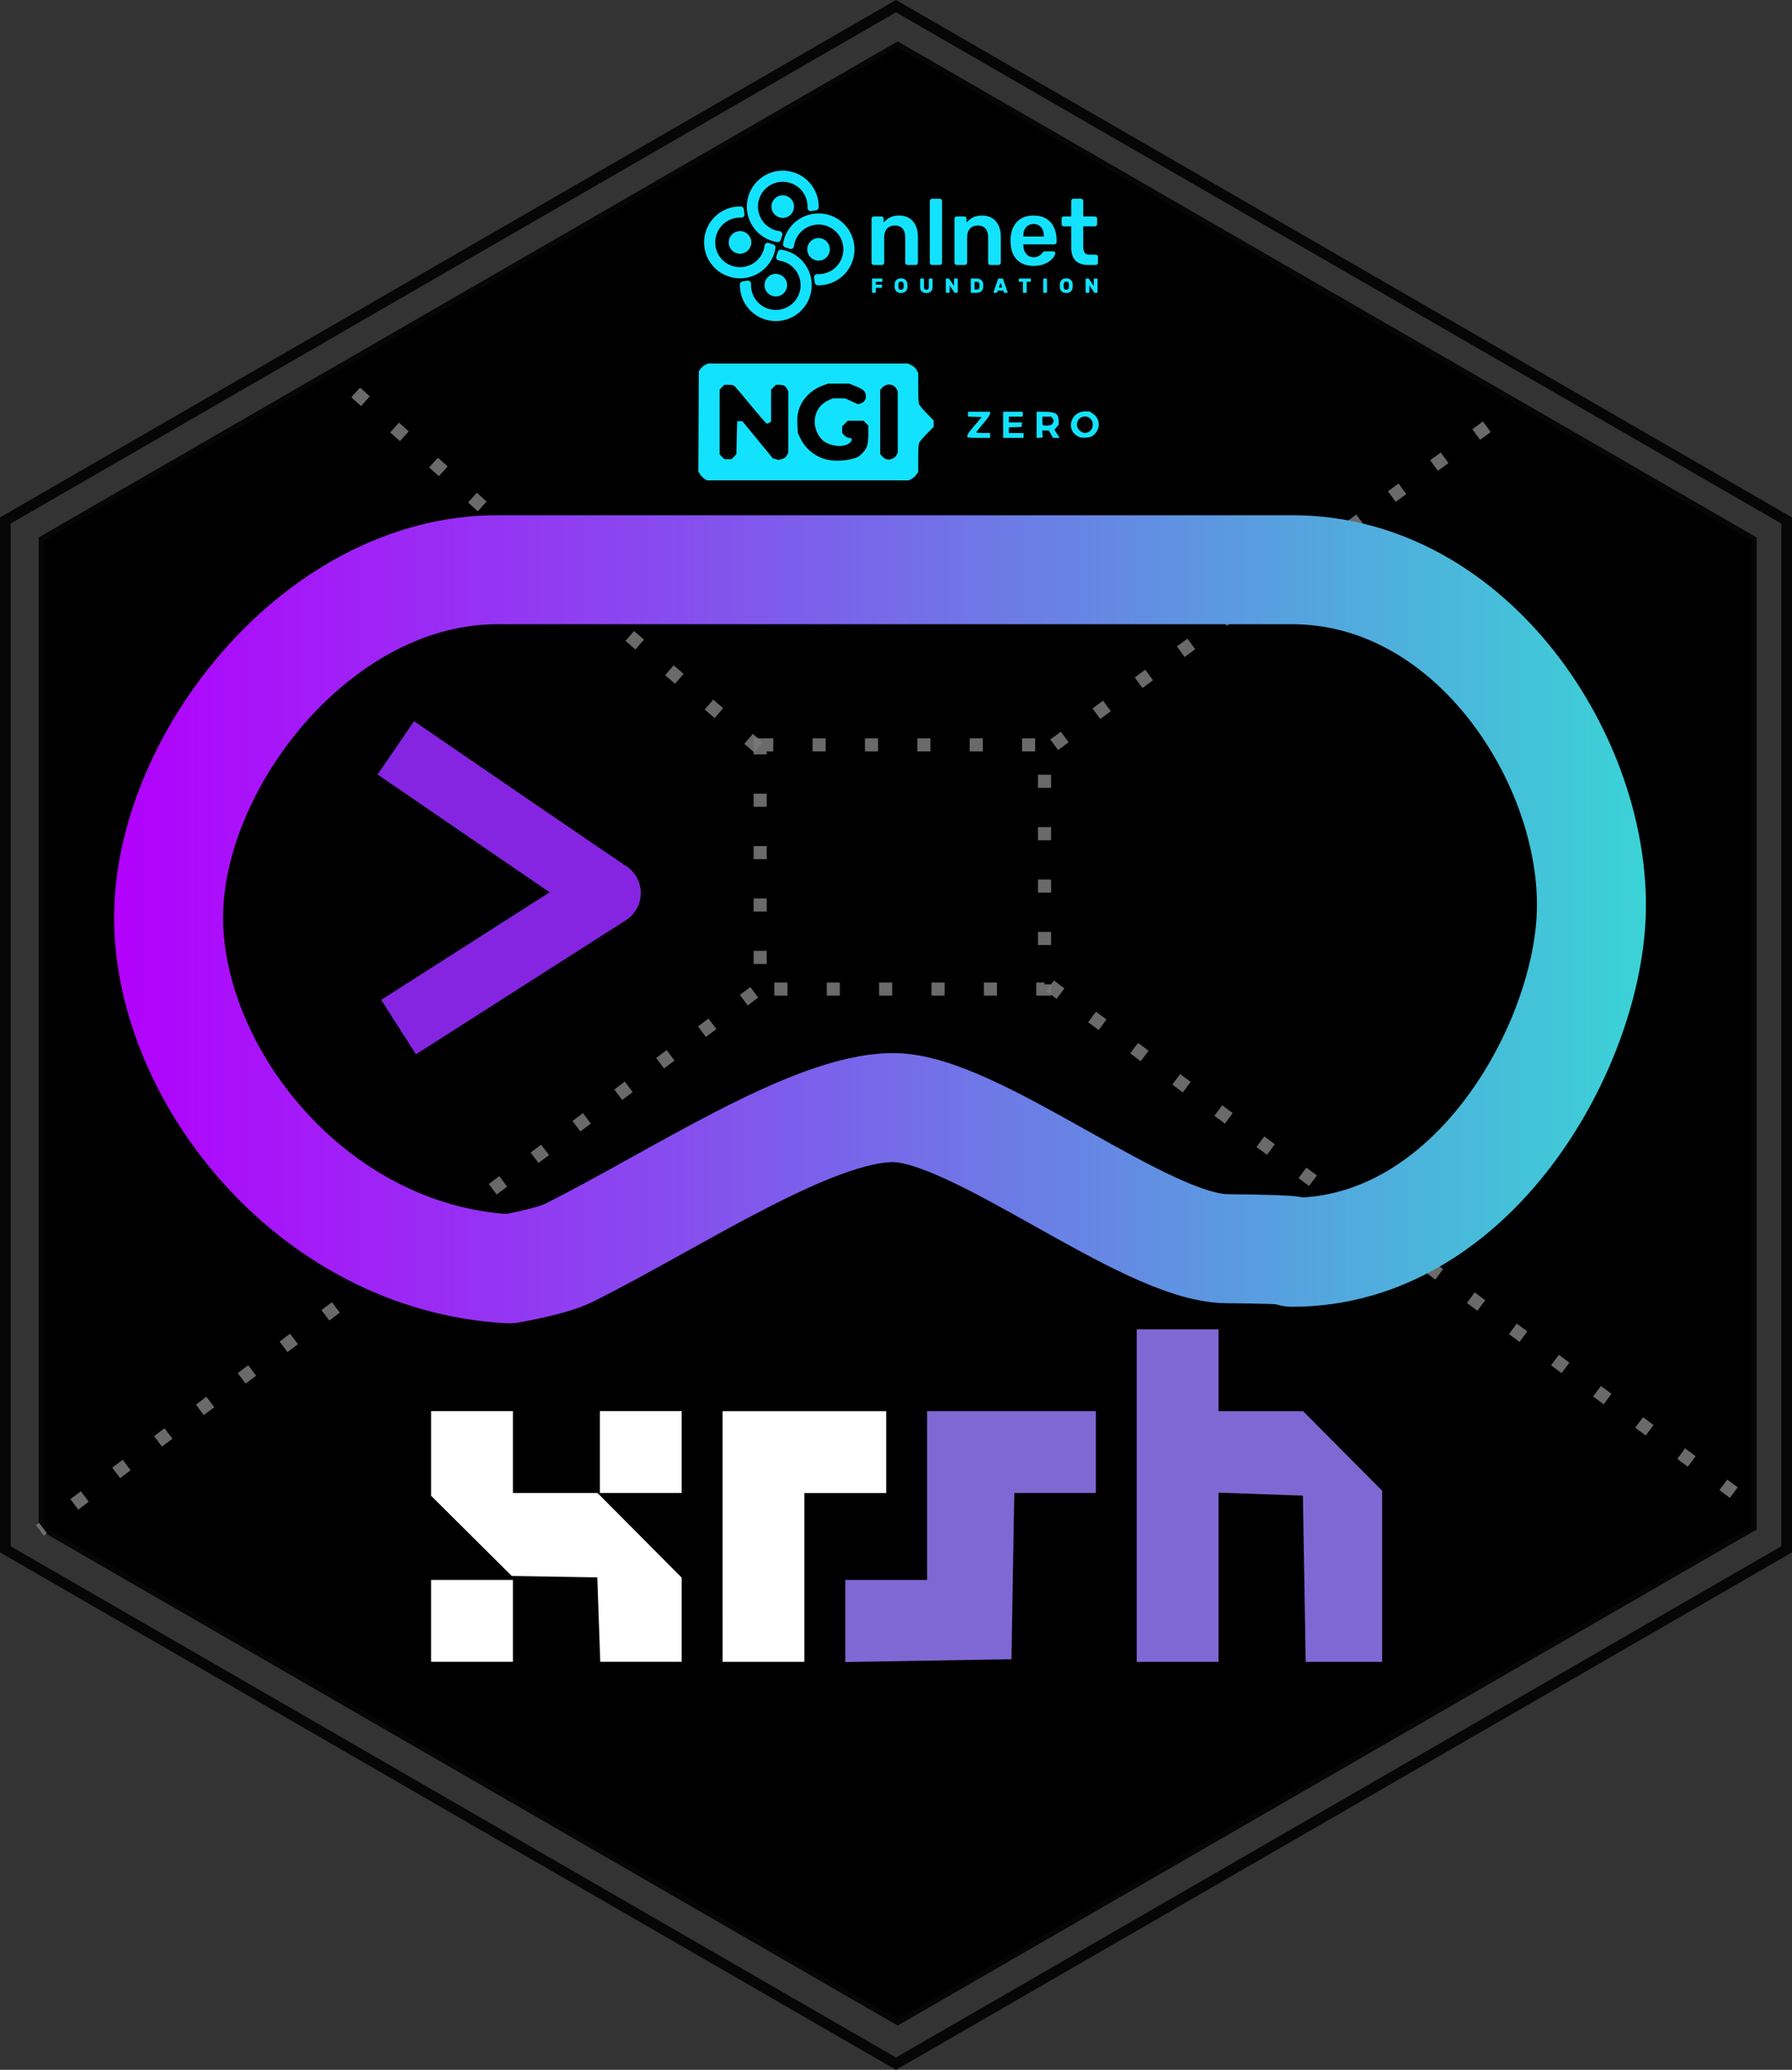 <?xml version="1.0" encoding="UTF-8"?>
<svg width="140.28mm" height="161.98mm" version="1.1" viewBox="0 0 140.28 161.98" xml:space="preserve" xmlns="http://www.w3.org/2000/svg" xmlns:xlink="http://www.w3.org/1999/xlink"><rect x="0" y="0" width="140.28" height="161.98" fill="#333333" stroke="none"/><defs><linearGradient id="linearGradient9" x1="37.171" x2="157.08" y1="102.79" y2="102.79" gradientUnits="userSpaceOnUse"><stop stop-color="#b400fe" stop-opacity=".993" offset="0"/><stop stop-color="#3ad3d6" offset="1"/></linearGradient></defs><g transform="translate(-28.237 -30.854)"><path d="m168.1 152.1-69.724 40.255-69.724-40.255 1e-6 -80.511 69.724-40.255 69.724 40.255z" fill="none" stroke="#000" stroke-linecap="square" stroke-opacity=".879" stroke-width=".834"/><path transform="matrix(.998 0 0 .998 -.996 1.271)" d="m166.66 149.34-66.957 38.657-66.957-38.657v-77.315l66.957-38.657 66.957 38.657z" stroke="#000" stroke-linecap="square" stroke-opacity=".879" stroke-width=".834"/><g fill="none"><path d="m59.222 89.378c16.333 11.203 16.648 11.364 16.648 11.364l-16.432 10.491" stroke="#972bff" stroke-linejoin="round" stroke-opacity=".879" stroke-width="5.055"/><g stroke="#797979" stroke-dasharray="1.025, 3.075" stroke-opacity=".879" stroke-width="1.025"><rect x="87.745" y="89.145" width="22.261" height="19.113" style="paint-order:normal"/><path d="m110.76 89.138 36.043-26.487" style="paint-order:normal"/><path d="m87.611 89.347-17.743-15.367-14.911-13.425" style="paint-order:normal"/><path d="m110.43 108 54.316 40.246" style="paint-order:normal"/><path d="m87.281 108.51-55.925 42.11" style="paint-order:normal"/></g><path d="m67.162 75.44h62.224c14.168 0 23.835 15.101 23.417 26.957-0.371 10.536-9.317 26.458-23.417 26.458 0 0 1.655-0.22-5.115-0.279-6.453-0.056-19.691-11.073-26.145-11.044-6.374 0.029-16.991 7.186-25.326 11.351-1.455 0.727-4.712 1.267-4.712 1.267-15.635-0.862-26.958-15.593-26.646-27.994 0.303-12.061 11.822-26.715 25.719-26.715z" stroke="url(#linearGradient9)" stroke-linejoin="round" stroke-width="8.531"/></g><g stroke-width="1.513"><path d="m75.194 144.49v-3.202h6.404v6.404h-6.404z" fill="#fff"/><path d="m117.22 147.9v-13.009h6.404v6.404h6.623l6.186 6.222v13.392h-5.984l-0.11-6.505-0.11-6.505-6.605-0.232v13.242h-6.404z" fill="#8068d4"/><path d="m94.408 157.71v-3.212h6.404v-13.209h13.209v6.404h-6.385l-0.11 6.505-0.11 6.505-13.009 0.22z" fill="#8068d4"/></g><g fill="#fff" stroke-width="1.513"><path d="m84.801 151.1v-9.807h12.809v6.404h-6.404v13.209h-6.404z"/><path d="m75.11 157.6-0.116-3.302-6.694-0.108-6.315-6.278v-6.623h6.404v6.405h6.622l6.587 6.621v6.588h-6.372z"/><path d="m61.985 157.7v-3.202h6.404v6.405h-6.404z"/></g><path d="m83.374 68.316c-0.113-0.072-0.265-0.228-0.337-0.345l-0.132-0.213 0.017-3.924 0.017-3.924 0.143-0.2c0.078-0.11 0.241-0.247 0.361-0.304l0.219-0.104h15.655l0.281 0.144c0.174 0.089 0.325 0.228 0.397 0.367l0.117 0.223v1.132c0 0.648 0.029 1.209 0.068 1.312 0.038 0.099 0.311 0.428 0.608 0.731l0.539 0.551v0.488l-0.541 0.553c-0.298 0.304-0.571 0.632-0.608 0.728-0.037 0.096-0.066 0.644-0.066 1.216v1.042l-0.144 0.211c-0.079 0.116-0.244 0.264-0.367 0.329l-0.223 0.118-15.799-2e-3zm11.385-1.505c0.593-0.134 0.743-0.214 1.049-0.562 0.326-0.37 0.402-0.644 0.402-1.441v-0.653l-0.374-0.374h-1.238l-0.217 0.217-0.217 0.217v0.534l0.187 0.187c0.111 0.111 0.255 0.187 0.354 0.187 0.259 0 0.282 0.181 0.05 0.389-0.434 0.388-1.536 0.292-2.096-0.183-0.445-0.378-0.717-1.102-0.635-1.699 0.092-0.674 0.445-1.159 1.053-1.441l0.352-0.164 0.959 7.75e-4 1.007 0.461 0.2-0.056c0.266-0.075 0.424-0.279 0.424-0.549 0-0.4-0.17-0.556-0.932-0.856l-0.379-0.149-1.663 3e-3 -0.379 0.139c-1.011 0.372-1.728 1.147-1.955 2.113-0.05 0.212-0.069 0.581-0.051 0.967l0.03 0.623 0.2 0.427c0.377 0.806 1.17 1.454 2.036 1.664 0.511 0.124 1.279 0.123 1.833-0.002zm-5.308-0.028c0.163-0.045 0.284-0.134 0.368-0.271l0.124-0.204 2.38e-4 -2.417 2.38e-4 -2.417-0.097-0.187c-0.123-0.238-0.276-0.319-0.608-0.319h-0.265l-0.374 0.374v2.497l-0.135 0.095c-0.074 0.052-0.175 0.079-0.225 0.06-0.049-0.019-0.597-0.653-1.218-1.409-0.621-0.756-1.187-1.429-1.258-1.496-0.094-0.088-0.225-0.121-0.475-0.121h-0.345l-0.374 0.374v5.072l0.374 0.374h0.562l0.376-0.392 0.032-1.291 0.032-1.291h0.402l2.388 2.908 0.204 0.059c0.112 0.032 0.218 0.061 0.236 0.064 0.018 3e-3 0.141-0.025 0.275-0.062zm8.732-0.077c0.082-0.041 0.19-0.152 0.24-0.249l0.09-0.175v-4.809l-0.09-0.175c-0.206-0.399-0.757-0.472-1.085-0.143l-0.199 0.199v5.042l0.185 0.193c0.255 0.266 0.493 0.299 0.86 0.118zm5.809-1.624c-0.111-0.111-5e-5 -0.304 0.528-0.921l0.571-0.667-1.077-0.037v-0.379h1.727v0.146c0 0.091-0.206 0.388-0.541 0.783-0.298 0.35-0.542 0.659-0.544 0.685-2e-3 0.026 0.242 0.048 0.541 0.048h0.544v0.384h-0.853c-0.469 0-0.872-0.019-0.895-0.043zm2.772-0.981v-1.023h1.535v0.384h-1.087v0.448h1.032l-0.02 0.176-0.02 0.176-0.991 0.037v0.442h1.151v0.384h-1.599zm2.622 0.004v-1.027h0.578c0.904 0 1.149 0.155 1.149 0.726v0.287l-0.167 0.198-0.167 0.198 0.103 0.159c0.056 0.087 0.149 0.231 0.206 0.319l0.103 0.16h-0.514l-0.169-0.288-0.169-0.288h-0.516l0.02 0.272 0.02 0.272-0.478 0.04zm1.076 0.019c0.082-0.022 0.176-0.112 0.21-0.2l0.061-0.16-0.198-0.303h-0.701v0.309c0 0.17 0.019 0.328 0.043 0.352 0.053 0.053 0.388 0.054 0.586 1e-3zm2.218 0.914c-1.052-0.487-0.655-2 0.521-1.989l0.329 0.003 0.252 0.167c0.621 0.411 0.622 1.276 2e-3 1.735-0.221 0.164-0.831 0.21-1.104 0.083zm0.794-0.39c0.226-0.117 0.353-0.413 0.3-0.697-0.104-0.552-0.833-0.691-1.131-0.215-0.175 0.28-0.124 0.598 0.132 0.829 0.218 0.196 0.431 0.222 0.699 0.083z" fill="#13e2ff" stroke-width=".242"/><g transform="matrix(.07 0 0 .07 83.038 44.209)" fill="#13e2ff"><g transform="matrix(.406 0 0 .406 4.504 3.2457e-5)" clip-rule="evenodd" fill="#13e2ff" fill-rule="evenodd" stroke-linejoin="round" stroke-miterlimit="2"><g fill="#13e2ff"><g fill="#13e2ff"><path d="m211.34 190.21c-1.137 4.372-5.39 7.182-9.858 6.513-22.854-3.548-44.571-15.066-60.591-34.158-35.111-41.843-29.645-104.32 12.199-139.43 41.843-35.111 104.32-29.645 139.43 12.198 16.02 19.092 23.592 42.479 23.117 65.603-0.117 4.516-3.623 8.215-8.126 8.575-4.029 0.353-8.046 0.928-12.032 1.727-2.662 0.545-5.427-0.168-7.494-1.933-2.066-1.764-3.204-4.383-3.084-7.098 0.798-16.564-4.394-33.46-15.884-47.152-24.226-28.872-67.335-32.644-96.207-8.418-28.872 24.227-32.644 67.336-8.417 96.208 11.489 13.693 27.226 21.74 43.677 23.832 2.694 0.353 5.075 1.928 6.454 4.269 1.378 2.341 1.6 5.187 0.602 7.714-1.477 3.787-2.741 7.643-3.787 11.551z"/><path d="m211.31 68.301c16.918-2.983 33.074 8.33 36.057 25.247s-8.33 33.074-25.247 36.057c-16.918 2.983-33.074-8.33-36.057-25.248-2.983-16.917 8.33-33.073 25.247-36.056z"/><path d="m224.07 211.34c-4.372-1.137-7.183-5.39-6.513-9.858 3.547-22.854 15.066-44.571 34.158-60.591 41.843-35.111 104.32-29.645 139.43 12.199 35.111 41.843 29.645 104.32-12.199 139.43-19.091 16.02-42.479 23.592-65.602 23.117-4.516-0.117-8.216-3.623-8.576-8.126-0.352-4.029-0.927-8.046-1.726-12.032-0.545-2.662 0.168-5.427 1.933-7.494 1.764-2.066 4.383-3.204 7.098-3.084 16.564 0.798 33.459-4.394 47.152-15.884 28.872-24.226 32.644-67.335 8.417-96.207-24.226-28.872-67.335-32.644-96.207-8.417-13.693 11.489-21.74 27.226-23.833 43.677-0.352 2.694-1.927 5.075-4.268 6.454-2.342 1.378-5.188 1.6-7.714 0.602-3.787-1.477-7.644-2.741-11.551-3.787z"/><path d="m345.98 211.31c2.983 16.918-8.33 33.074-25.247 36.057-16.918 2.983-33.074-8.33-36.057-25.247-2.983-16.918 8.33-33.074 25.247-36.057 16.918-2.983 33.074 8.33 36.057 25.247z"/><path d="m202.94 224.07c1.136-4.372 5.389-7.183 9.857-6.513 22.855 3.547 44.572 15.066 60.592 34.158 35.11 41.843 29.644 104.32-12.199 139.43s-104.32 29.645-139.43-12.199c-16.02-19.091-23.593-42.479-23.117-65.602 0.117-4.516 3.622-8.216 8.126-8.576 4.029-0.352 8.046-0.927 12.032-1.726 2.662-0.545 5.427 0.168 7.493 1.933 2.067 1.764 3.205 4.383 3.084 7.098-0.798 16.564 4.395 33.459 15.884 47.152 24.227 28.872 67.336 32.644 96.208 8.417 28.872-24.226 32.643-67.335 8.417-96.207-11.49-13.693-27.227-21.74-43.678-23.833-2.694-0.352-5.075-1.927-6.453-4.268-1.379-2.342-1.601-5.188-0.602-7.714 1.477-3.787 2.741-7.644 3.787-11.551z"/><path d="m202.98 345.98c-16.917 2.983-33.073-8.33-36.056-25.247-2.983-16.918 8.329-33.074 25.247-36.057 16.917-2.983 33.074 8.33 36.057 25.247 2.983 16.918-8.33 33.074-25.248 36.057z"/><path d="m190.21 202.94c4.372 1.136 7.182 5.389 6.513 9.857-3.548 22.855-15.066 44.572-34.158 60.592-41.843 35.11-104.32 29.644-139.43-12.199s-29.645-104.32 12.198-139.43c19.092-16.02 42.479-23.593 65.603-23.117 4.516 0.117 8.215 3.622 8.575 8.126 0.353 4.029 0.928 8.046 1.727 12.032 0.545 2.662-0.168 5.427-1.933 7.493-1.764 2.067-4.383 3.205-7.098 3.084-16.564-0.798-33.46 4.395-47.152 15.884-28.872 24.227-32.644 67.336-8.418 96.208 24.227 28.872 67.336 32.643 96.208 8.417 13.693-11.49 21.74-27.227 23.832-43.678 0.353-2.694 1.928-5.075 4.269-6.453 2.341-1.379 5.187-1.601 7.714-0.602 3.787 1.477 7.643 2.741 11.551 3.787z"/><path d="m68.301 202.98c-2.983-16.917 8.33-33.073 25.247-36.056s33.074 8.329 36.057 25.247c2.983 16.917-8.33 33.074-25.248 36.057-16.917 2.983-33.073-8.33-36.056-25.248z"/><g fill-rule="nonzero"><path d="m467.42 259.71c-1.713 0-3.169-0.6-4.368-1.799s-1.798-2.654-1.798-4.367v-121.26c0-1.713 0.599-3.169 1.798-4.368s2.655-1.798 4.368-1.798h21.066c1.713 0 3.168 0.599 4.367 1.798s1.799 2.655 1.799 4.368v10.533c4.453-5.481 10.147-10.062 17.084-13.745 6.936-3.682 15.543-5.523 25.819-5.523 10.447 0 19.525 2.355 27.232 7.065s13.659 11.346 17.855 19.91c4.196 8.563 6.294 18.84 6.294 30.829v72.19c0 1.713-0.599 3.168-1.798 4.367s-2.655 1.799-4.368 1.799h-22.607c-1.713 0-3.169-0.6-4.368-1.799s-1.798-2.654-1.798-4.367v-70.649c0-9.934-2.441-17.727-7.322-23.378-4.881-5.652-11.946-8.478-21.195-8.478-8.906 0-16.013 2.826-21.323 8.478-5.309 5.651-7.964 13.444-7.964 23.378v70.649c0 1.713-0.599 3.168-1.798 4.367s-2.655 1.799-4.368 1.799z"/><path d="m627.98 259.71c-1.713 0-3.169-0.6-4.368-1.799s-1.798-2.654-1.798-4.367v-170.07c0-1.713 0.599-3.169 1.798-4.368s2.655-1.798 4.368-1.798h21.323c1.713 0 3.168 0.599 4.367 1.798s1.799 2.655 1.799 4.368v170.07c0 1.713-0.6 3.168-1.799 4.367s-2.654 1.799-4.367 1.799z"/><path d="m695.8 259.71c-1.713 0-3.169-0.6-4.368-1.799s-1.798-2.654-1.798-4.367v-121.26c0-1.713 0.599-3.169 1.798-4.368s2.655-1.798 4.368-1.798h21.066c1.713 0 3.169 0.599 4.367 1.798 1.199 1.199 1.799 2.655 1.799 4.368v10.533c4.453-5.481 10.147-10.062 17.084-13.745 6.936-3.682 15.543-5.523 25.819-5.523 10.447 0 19.525 2.355 27.232 7.065s13.659 11.346 17.855 19.91c4.196 8.563 6.294 18.84 6.294 30.829v72.19c0 1.713-0.599 3.168-1.798 4.367s-2.655 1.799-4.368 1.799h-22.607c-1.713 0-3.169-0.6-4.368-1.799s-1.798-2.654-1.798-4.367v-70.649c0-9.934-2.441-17.727-7.322-23.378-4.881-5.652-11.946-8.478-21.195-8.478-8.906 0-16.013 2.826-21.323 8.478-5.309 5.651-7.964 13.444-7.964 23.378v70.649c0 1.713-0.599 3.168-1.798 4.367s-2.655 1.799-4.368 1.799z"/><path d="m907.5 262.28c-19.011 0-34.083-5.481-45.215-16.442-11.133-10.961-17.128-26.547-17.984-46.757-0.171-1.713-0.257-3.896-0.257-6.551s0.086-4.753 0.257-6.294c0.685-13.017 3.64-24.192 8.863-33.526 5.224-9.335 12.46-16.528 21.709-21.581 9.248-5.052 20.124-7.578 32.627-7.578 13.873 0 25.519 2.869 34.939 8.606 9.42 5.738 16.528 13.702 21.323 23.892 4.796 10.191 7.194 21.966 7.194 35.325v5.395c0 1.713-0.6 3.168-1.799 4.367s-2.74 1.799-4.624 1.799h-85.293v2.055c0.172 5.994 1.328 11.518 3.469 16.57 2.14 5.053 5.309 9.12 9.505 12.203s9.206 4.625 15.029 4.625c4.796 0 8.82-0.728 12.075-2.184 3.254-1.456 5.908-3.126 7.964-5.01 2.055-1.884 3.511-3.425 4.367-4.624 1.541-2.055 2.783-3.297 3.725-3.725s2.355-0.642 4.239-0.642h22.094c1.713 0 3.126 0.513 4.239 1.541s1.584 2.312 1.413 3.854c-0.171 2.74-1.584 6.08-4.239 10.019s-6.466 7.793-11.432 11.561c-4.967 3.768-11.176 6.893-18.626 9.377-7.45 2.483-15.971 3.725-25.562 3.725zm-28.26-80.925h56.776v-0.771c0-6.68-1.113-12.546-3.339-17.598-2.227-5.053-5.481-8.992-9.763-11.818s-9.42-4.239-15.414-4.239c-5.995 0-11.133 1.413-15.414 4.239-4.282 2.826-7.494 6.765-9.634 11.818-2.141 5.052-3.212 10.918-3.212 17.598z"/><path d="m1058 259.71c-10.277 0-18.926-1.799-25.948-5.395-7.022-3.597-12.246-8.949-15.671-16.057-3.426-7.108-5.138-15.971-5.138-26.59v-58.317h-20.296c-1.713 0-3.168-0.6-4.367-1.799-1.199-1.198-1.799-2.74-1.799-4.624v-14.643c0-1.713 0.6-3.169 1.799-4.368s2.654-1.798 4.367-1.798h20.296v-42.646c0-1.713 0.556-3.169 1.67-4.368 1.113-1.199 2.611-1.798 4.495-1.798h20.81c1.713 0 3.168 0.599 4.367 1.798s1.799 2.655 1.799 4.368v42.646h32.113c1.712 0 3.168 0.599 4.367 1.798s1.798 2.655 1.798 4.368v14.643c0 1.884-0.599 3.426-1.798 4.624-1.199 1.199-2.655 1.799-4.367 1.799h-32.113v55.748c0 7.022 1.241 12.503 3.725 16.442 2.483 3.939 6.808 5.909 12.973 5.909h17.727c1.713 0 3.168 0.6 4.367 1.798 1.199 1.199 1.799 2.655 1.799 4.368v15.928c0 1.713-0.6 3.168-1.799 4.367s-2.654 1.799-4.367 1.799z"/><path d="m489.77 297.04c0.412 0 0.769 0.15 1.069 0.45s0.45 0.657 0.45 1.069v5.963c0 0.412-0.15 0.768-0.45 1.068s-0.657 0.45-1.069 0.45h-16.819v7.707h15.694c0.412 0 0.769 0.15 1.069 0.45s0.45 0.656 0.45 1.068v5.963c0 0.412-0.15 0.769-0.45 1.069s-0.657 0.45-1.069 0.45h-15.694v12.15c0 0.412-0.15 0.768-0.45 1.068s-0.656 0.45-1.069 0.45h-7.368c-0.413 0-0.769-0.15-1.069-0.45s-0.45-0.656-0.45-1.068v-36.338c0-0.412 0.15-0.769 0.45-1.069s0.656-0.45 1.069-0.45z"/><path d="m542.48 296.48c3.563 0 6.638 0.675 9.225 2.025 2.588 1.35 4.585 3.178 5.991 5.484 1.406 2.307 2.184 4.885 2.334 7.735 0.075 1.05 0.113 2.737 0.113 5.062 0 2.288-0.038 3.938-0.113 4.95-0.15 2.85-0.928 5.428-2.334 7.735-1.406 2.306-3.403 4.134-5.991 5.484-2.587 1.35-5.662 2.025-9.225 2.025-3.562 0-6.637-0.675-9.225-2.025-2.587-1.35-4.584-3.178-5.99-5.484-1.407-2.307-2.185-4.885-2.335-7.735-0.075-2.025-0.112-3.675-0.112-4.95s0.037-2.962 0.112-5.062c0.15-2.85 0.928-5.428 2.335-7.735 1.406-2.306 3.403-4.134 5.99-5.484 2.588-1.35 5.663-2.025 9.225-2.025zm7.144 15.525c-0.188-1.988-0.872-3.572-2.053-4.753s-2.878-1.772-5.091-1.772c-2.212 0-3.909 0.591-5.09 1.772-1.182 1.181-1.866 2.765-2.054 4.753-0.112 1.237-0.168 2.794-0.168 4.669 0 1.837 0.056 3.431 0.168 4.781 0.188 1.987 0.872 3.572 2.054 4.753 1.181 1.181 2.878 1.772 5.09 1.772 2.213 0 3.91-0.591 5.091-1.772s1.865-2.766 2.053-4.753c0.112-1.35 0.169-2.944 0.169-4.781 0-1.875-0.057-3.432-0.169-4.669z"/><path d="m627.87 297.04c0.412 0 0.768 0.15 1.068 0.45s0.45 0.657 0.45 1.069v22.444c0 3.375-0.712 6.262-2.137 8.662s-3.422 4.219-5.991 5.457c-2.568 1.237-5.559 1.856-8.972 1.856-3.45 0-6.459-0.619-9.028-1.856-2.568-1.238-4.556-3.057-5.962-5.457s-2.11-5.287-2.11-8.662v-22.444c0-0.412 0.15-0.769 0.45-1.069s0.657-0.45 1.069-0.45h7.369c0.412 0 0.769 0.15 1.069 0.45s0.45 0.657 0.45 1.069v22.219c0 2.287 0.572 4.059 1.715 5.316 1.144 1.256 2.803 1.884 4.978 1.884s3.835-0.628 4.979-1.884c1.143-1.257 1.715-3.029 1.715-5.316v-22.219c0-0.412 0.15-0.769 0.45-1.069s0.656-0.45 1.069-0.45z"/><path d="m691.43 336.42c-0.562 0-1.05-0.14-1.462-0.421-0.413-0.282-0.694-0.572-0.844-0.872l-12.881-19.238v19.013c0 0.412-0.15 0.768-0.45 1.068s-0.657 0.45-1.069 0.45h-7.369c-0.412 0-0.769-0.15-1.069-0.45s-0.45-0.656-0.45-1.068v-36.338c0-0.412 0.15-0.769 0.45-1.069s0.657-0.45 1.069-0.45h5.85c0.563 0 1.05 0.141 1.463 0.422 0.412 0.282 0.693 0.572 0.843 0.872l12.882 19.238v-19.013c0-0.412 0.15-0.769 0.45-1.069s0.656-0.45 1.068-0.45h7.369c0.413 0 0.769 0.15 1.069 0.45s0.45 0.657 0.45 1.069v36.338c0 0.412-0.15 0.768-0.45 1.068s-0.656 0.45-1.069 0.45z"/><path d="m768.83 312.74c0.075 2.1 0.113 3.45 0.113 4.05s-0.038 1.913-0.113 3.938c-0.112 3.075-0.909 5.793-2.39 8.156-1.482 2.362-3.516 4.209-6.104 5.541-2.587 1.331-5.587 1.996-9 1.996h-15.187c-0.413 0-0.769-0.15-1.069-0.45s-0.45-0.656-0.45-1.068v-36.338c0-0.412 0.15-0.769 0.45-1.069s0.656-0.45 1.069-0.45h14.906c3.413 0 6.441 0.666 9.085 1.997 2.643 1.332 4.725 3.188 6.243 5.569 1.519 2.381 2.335 5.091 2.447 8.128zm-23.794-6.694v21.375h6.019c4.725 0 7.181-2.156 7.369-6.468 0.075-2.175 0.112-3.6 0.112-4.275 0-0.75-0.037-2.138-0.112-4.163-0.113-2.137-0.816-3.75-2.109-4.837-1.294-1.088-3.141-1.632-5.541-1.632z"/><path d="m835.94 334.34c0.15 0.375 0.225 0.656 0.225 0.844 0 0.337-0.121 0.628-0.365 0.872s-0.535 0.365-0.872 0.365h-7.088c-0.637 0-1.134-0.14-1.49-0.421-0.356-0.282-0.591-0.61-0.703-0.985l-1.575-4.669h-14.963l-1.575 4.669c-0.112 0.375-0.347 0.703-0.703 0.985-0.356 0.281-0.853 0.421-1.491 0.421h-7.087c-0.338 0-0.628-0.121-0.872-0.365s-0.366-0.535-0.366-0.872c0-0.188 0.075-0.469 0.225-0.844l12.263-35.437c0.187-0.525 0.487-0.966 0.9-1.322 0.412-0.356 0.956-0.535 1.631-0.535h9.113c0.675 0 1.218 0.179 1.631 0.535 0.412 0.356 0.712 0.797 0.9 1.322zm-14.793-12.712-4.557-13.5-4.556 13.5z"/><path d="m898.6 297.04c0.412 0 0.769 0.15 1.069 0.45s0.45 0.657 0.45 1.069v5.963c0 0.412-0.15 0.768-0.45 1.068s-0.657 0.45-1.069 0.45h-9.9v28.857c0 0.412-0.15 0.768-0.45 1.068s-0.656 0.45-1.069 0.45h-7.369c-0.412 0-0.768-0.15-1.068-0.45s-0.45-0.656-0.45-1.068v-28.857h-9.9c-0.413 0-0.769-0.15-1.069-0.45s-0.45-0.656-0.45-1.068v-5.963c0-0.412 0.15-0.769 0.45-1.069s0.656-0.45 1.069-0.45z"/><path d="m935.67 336.42c-0.413 0-0.769-0.15-1.069-0.45s-0.45-0.656-0.45-1.068v-36.338c0-0.412 0.15-0.769 0.45-1.069s0.656-0.45 1.069-0.45h7.368c0.413 0 0.769 0.15 1.069 0.45s0.45 0.657 0.45 1.069v36.338c0 0.412-0.15 0.768-0.45 1.068s-0.656 0.45-1.069 0.45z"/><path d="m997.66 296.48c3.563 0 6.638 0.675 9.225 2.025 2.588 1.35 4.585 3.178 5.991 5.484 1.406 2.307 2.184 4.885 2.334 7.735 0.075 1.05 0.113 2.737 0.113 5.062 0 2.288-0.038 3.938-0.113 4.95-0.15 2.85-0.928 5.428-2.334 7.735-1.406 2.306-3.403 4.134-5.991 5.484-2.587 1.35-5.662 2.025-9.225 2.025-3.562 0-6.637-0.675-9.225-2.025-2.587-1.35-4.584-3.178-5.99-5.484-1.407-2.307-2.185-4.885-2.335-7.735-0.075-2.025-0.112-3.675-0.112-4.95s0.037-2.962 0.112-5.062c0.15-2.85 0.928-5.428 2.335-7.735 1.406-2.306 3.403-4.134 5.99-5.484 2.588-1.35 5.663-2.025 9.225-2.025zm7.144 15.525c-0.188-1.988-0.872-3.572-2.053-4.753s-2.878-1.772-5.091-1.772c-2.212 0-3.909 0.591-5.09 1.772-1.182 1.181-1.866 2.765-2.054 4.753-0.112 1.237-0.168 2.794-0.168 4.669 0 1.837 0.056 3.431 0.168 4.781 0.188 1.987 0.872 3.572 2.054 4.753 1.181 1.181 2.878 1.772 5.09 1.772 2.213 0 3.91-0.591 5.091-1.772s1.865-2.766 2.053-4.753c0.112-1.35 0.169-2.944 0.169-4.781 0-1.875-0.057-3.432-0.169-4.669z"/><path d="m1076.4 336.42c-0.563 0-1.05-0.14-1.463-0.421-0.412-0.282-0.693-0.572-0.843-0.872l-12.882-19.238v19.013c0 0.412-0.15 0.768-0.45 1.068s-0.656 0.45-1.068 0.45h-7.369c-0.413 0-0.769-0.15-1.069-0.45s-0.45-0.656-0.45-1.068v-36.338c0-0.412 0.15-0.769 0.45-1.069s0.656-0.45 1.069-0.45h5.85c0.562 0 1.05 0.141 1.462 0.422 0.413 0.282 0.694 0.572 0.844 0.872l12.881 19.238v-19.013c0-0.412 0.15-0.769 0.45-1.069s0.657-0.45 1.069-0.45h7.369c0.412 0 0.769 0.15 1.069 0.45s0.45 0.657 0.45 1.069v36.338c0 0.412-0.15 0.768-0.45 1.068s-0.657 0.45-1.069 0.45z"/></g></g></g></g></g></g></svg>

